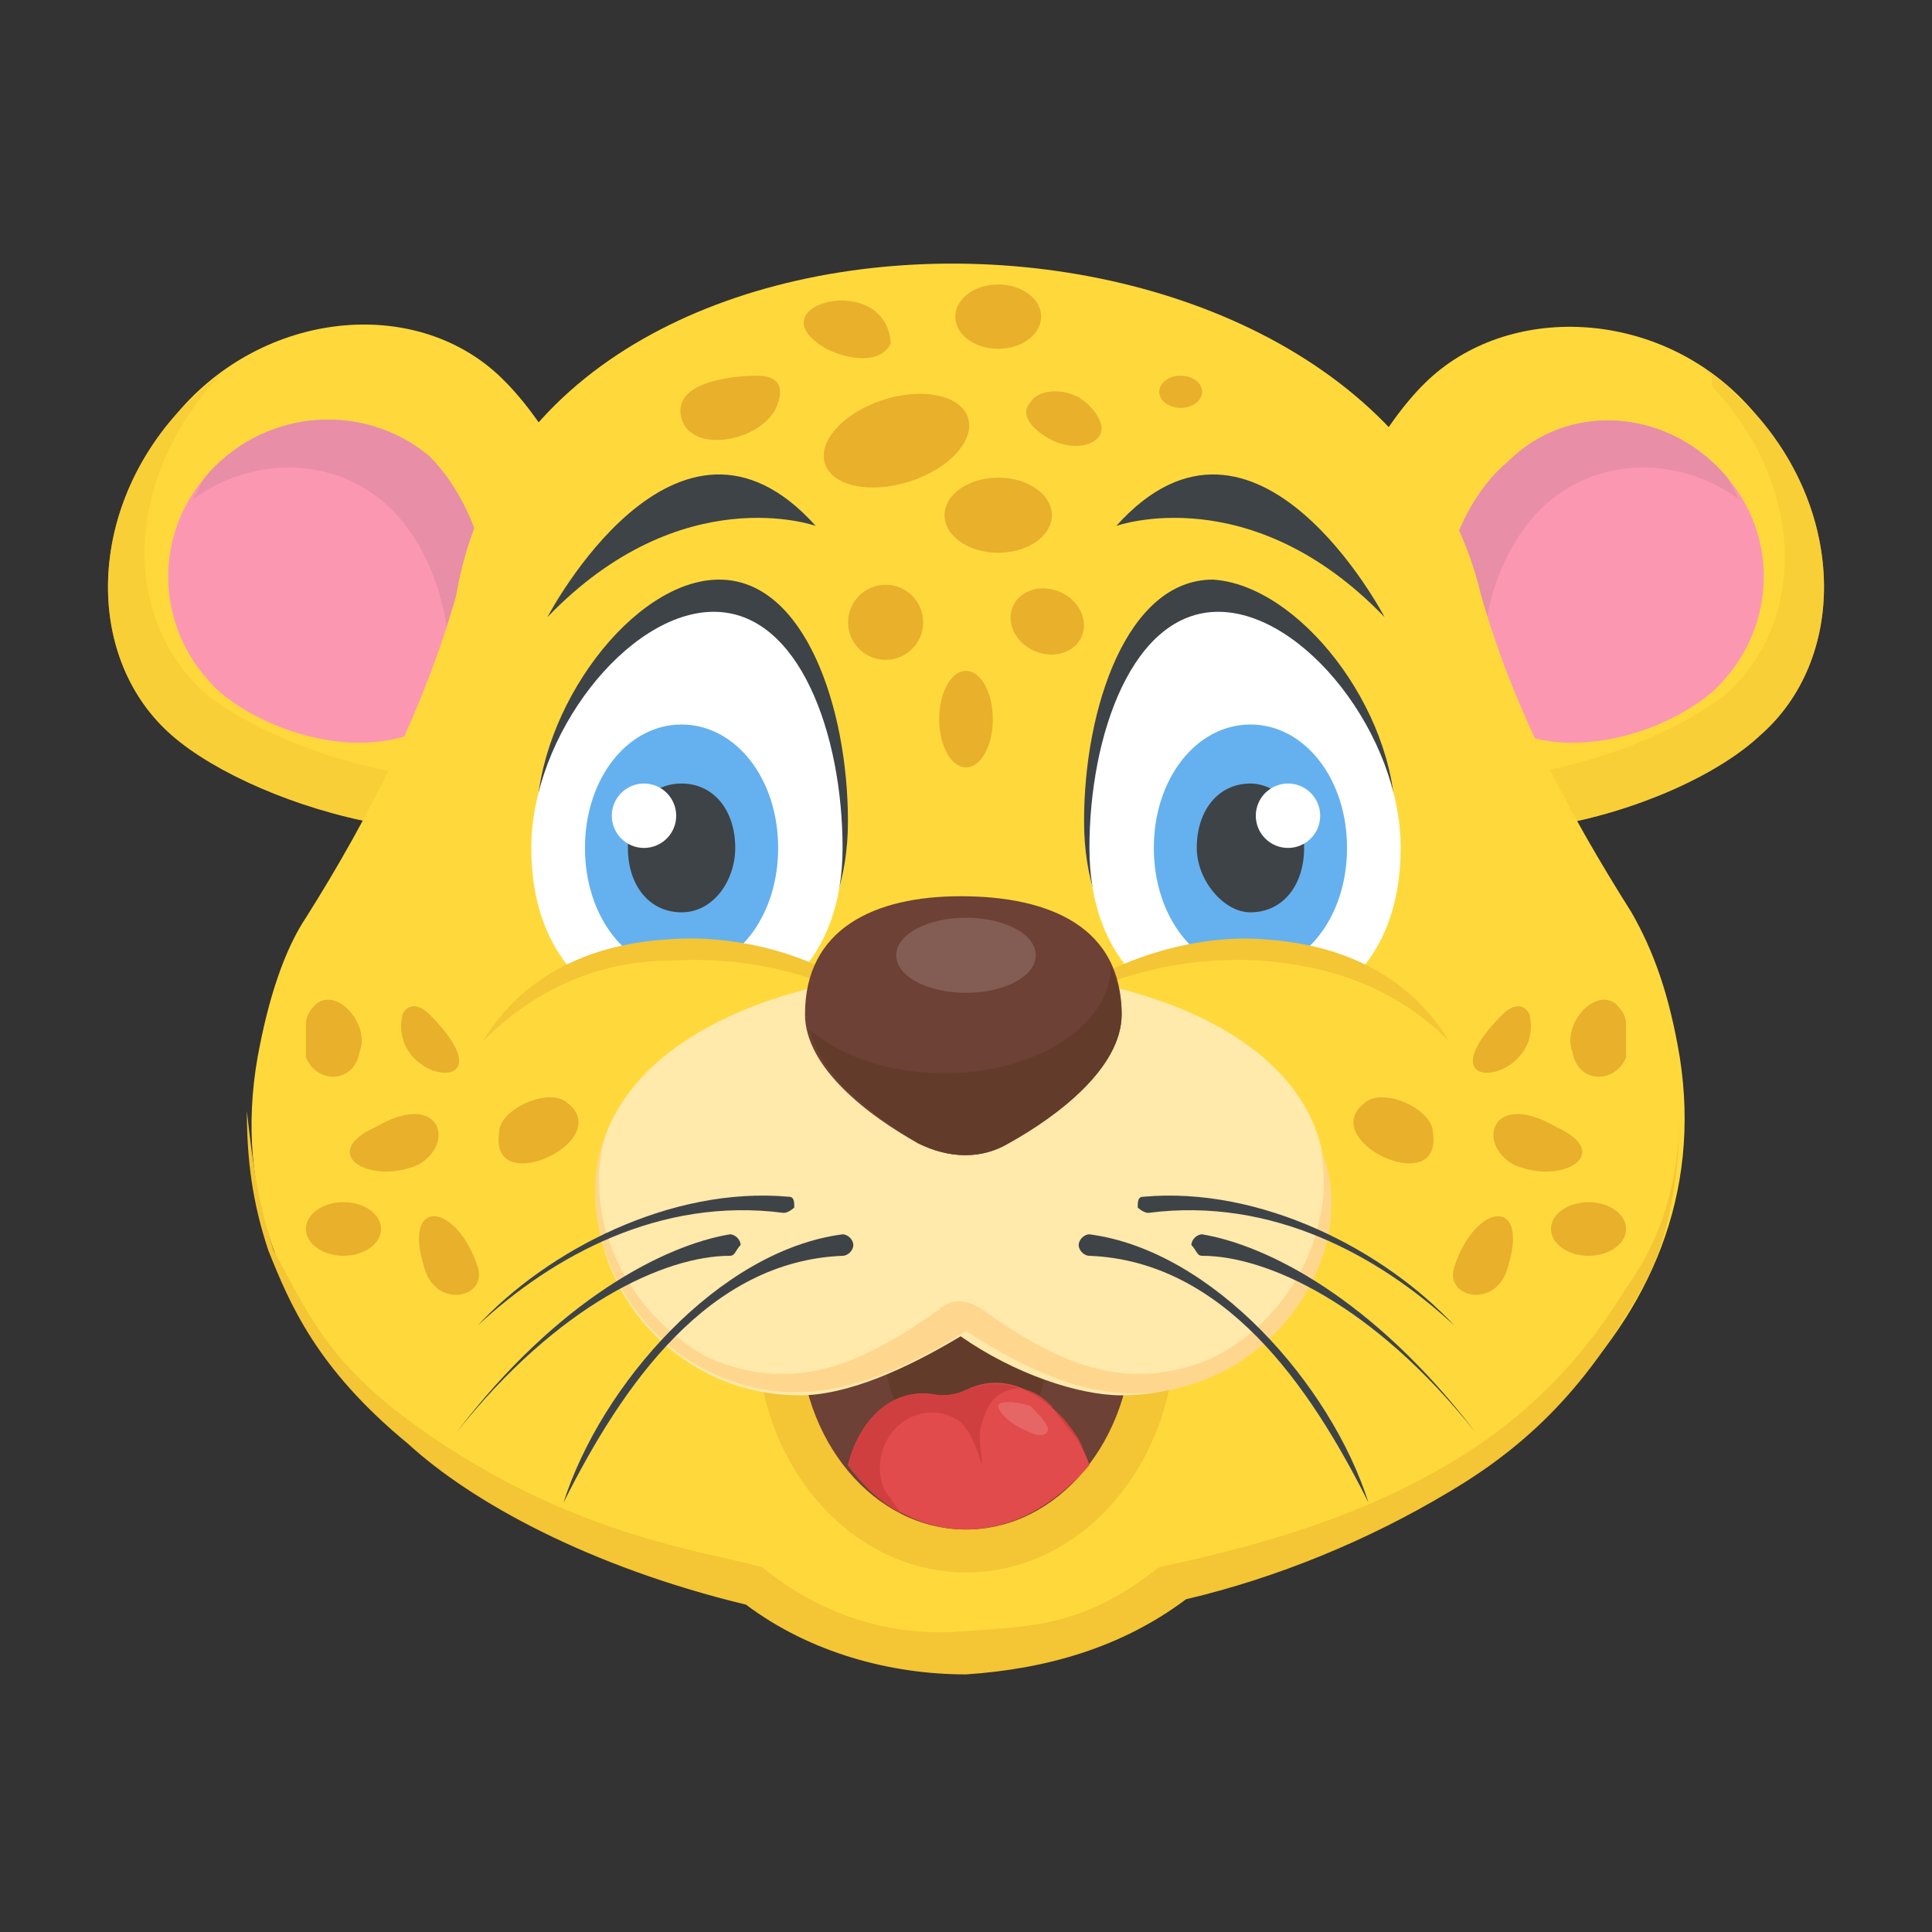 <?xml version="1.0" encoding="utf-8"?>
<!-- Generator: Adobe Illustrator 18.0.0, SVG Export Plug-In . SVG Version: 6.00 Build 0)  -->
<!DOCTYPE svg PUBLIC "-//W3C//DTD SVG 1.1//EN" "http://www.w3.org/Graphics/SVG/1.1/DTD/svg11.dtd">
<svg version="1.1" id="Layer_1" xmlns="http://www.w3.org/2000/svg" xmlns:xlink="http://www.w3.org/1999/xlink" x="0px" y="0px"
	 viewBox="0 0 36 36" enable-background="new 0 0 36 36" xml:space="preserve">
<rect x="0" y="0" width="36" height="36" fill="#333333" stroke="none"/>
<g>
	<g>
		<g>
			<g>
				<g>
					<g>
						<g>
							<g>
								<path fill="#FFD93B" d="M32.7,7.7c1.7,1.9,1.7,4.6,0.1,6c-1.6,1.5-6.1,2.7-7.8,0.9s0.1-6.2,1.7-7.6S31.1,5.8,32.7,7.7z"/>
							</g>
						</g>
					</g>
					<g opacity="0.5">
						<g>
							<g>
								<path fill="#F4C534" d="M32.7,7.7c1.7,1.9,1.7,4.6,0.1,6c-1.6,1.5-6.1,2.7-7.8,0.9c-0.4-0.4-0.6-1-0.7-1.6
									c0.1,0.2,0.2,0.4,0.4,0.6c1.7,1.8,5.9,0.6,7.5-0.7c1.5-1.4,1.4-3.9-0.3-5.7C31.9,7,31.9,7,31.8,6.9
									C32.1,7.1,32.4,7.4,32.7,7.7z"/>
							</g>
						</g>
					</g>
					<g>
						<g>
							<g>
								<path fill="#FC97B2" d="M32.1,8.8c1.1,1.2,1,3-0.2,4.1c-1.2,1-3.4,1.4-4.4,0.2c-1.1-1.2-0.6-3.5,0.6-4.5
									C29.2,7.5,31,7.6,32.1,8.8z"/>
							</g>
						</g>
					</g>
					<g>
						<g>
							<g>
								<path fill="#E88EA7" d="M32.1,8.8c0.1,0.1,0.2,0.3,0.3,0.5c-1.1-0.8-2.6-0.8-3.6,0.1c-1,0.9-1.5,2.8-0.9,4.1
									c-0.2-0.1-0.3-0.2-0.4-0.4c-1.1-1.2-0.6-3.5,0.6-4.5C29.2,7.5,31,7.6,32.1,8.8z"/>
							</g>
						</g>
					</g>
				</g>
				<g>
					<g>
						<g>
							<g>
								<path fill="#FFD93B" d="M3.3,7.7c-1.7,1.9-1.7,4.6-0.1,6s6.1,2.7,7.8,0.9S10.9,8.5,9.3,7S4.9,5.8,3.3,7.7z"/>
							</g>
						</g>
					</g>
					<g opacity="0.5">
						<g>
							<g>
								<path fill="#F4C534" d="M3.3,7.7c-1.7,1.9-1.7,4.6-0.1,6s6.1,2.7,7.8,0.9c0.4-0.4,0.6-1,0.7-1.6c-0.1,0.2-0.2,0.4-0.4,0.6
									c-1.7,1.8-5.9,0.6-7.5-0.7C2.2,11.4,2.4,8.9,4,7.1C4.1,7,4.1,7,4.2,6.9C3.9,7.1,3.6,7.4,3.3,7.7z"/>
							</g>
						</g>
					</g>
					<g>
						<g>
							<g>
								<path fill="#FC97B2" d="M3.9,8.8c-1.1,1.2-1,3,0.2,4.1c1.2,1,3.4,1.4,4.4,0.2C9.6,11.9,9.1,9.6,8,8.5C6.8,7.5,5,7.6,3.9,8.8
									z"/>
							</g>
						</g>
					</g>
					<g>
						<g>
							<g>
								<path fill="#E88EA7" d="M3.9,8.8C3.8,8.9,3.7,9.1,3.6,9.3c1.1-0.8,2.6-0.8,3.6,0.1c1,0.9,1.5,2.8,0.9,4.1
									c0.2-0.1,0.3-0.2,0.4-0.4C9.6,11.9,9.1,9.6,8,8.5C6.8,7.5,5,7.6,3.9,8.8z"/>
							</g>
						</g>
					</g>
				</g>
			</g>
			<g>
				<g>
					<g>
						<g>
							<path fill="#FFD93B" d="M22,29.7c-1,0.8-2.4,1.3-4,1.3c-1.6,0-3-0.5-4-1.3c-5.5-1.2-10.1-4.9-9.2-10c0.2-1.1,0.5-2,0.9-2.6
								c1.2-1.9,2.2-3.9,2.8-6c1.4-8.4,17.2-8.1,19.1,0c0.6,2.1,1.6,4,2.8,5.9c0.4,0.7,0.7,1.5,0.9,2.7C32.1,24.8,27.5,28.4,22,29.7
								z"/>
						</g>
					</g>
				</g>
				<g>
					<g>
						<g>
							<path fill="#E9B02C" d="M16.6,6.4c-0.2,0.4-0.8,0.3-1.2,0.1C14,5.7,16.5,5,16.6,6.4z"/>
						</g>
					</g>
				</g>
				<g>
					<g>
						<g>
							<path fill="#F4C534" d="M31.3,20.6c0,1.6-0.3,2.7-0.7,3.4c-0.9,1.6-1.9,2.8-3.6,3.8c-1.5,0.9-3.2,1.6-4.9,2
								c-1.2,0.9-2.6,1.3-4.1,1.4c-1.4,0-2.9-0.4-4.1-1.3c-2.9-0.7-5.1-1.9-6.3-3c-1.7-1.4-2.2-2.6-2.6-3.6
								c-0.3-0.9-0.4-1.7-0.4-2.6c0.1,0.9,0.2,1.7,0.5,2.6c0.6,1.1,1,2.1,2.7,3.3c2.8,2,5.3,2.3,6.4,2.6c1.1,0.9,2.4,1.3,3.7,1.2
								c1.4-0.1,2.3-0.1,3.7-1.2c2.4-0.5,3.9-1.1,5-1.7c1.3-0.7,2.6-1.7,3.7-3.5C31.1,22.9,31.3,21.7,31.3,20.6z"/>
						</g>
					</g>
				</g>
				<g>
					<g>
						<g>
							<g>
								<g>
									<g>
										<g>
											<g>
												<path fill="#3E4347" d="M26,15.3c0,2.1-1.3,3.3-2.9,3.3c-1.6,0-2.9-1.1-2.9-3.3c0-2.1,0.8-4.5,2.4-4.5
													C24.2,10.9,26,13.2,26,15.3z"/>
											</g>
										</g>
									</g>
									<g>
										<g>
											<g>
												<path fill="#FFFFFF" d="M26.1,15.8c0,2.1-1.3,3.2-2.9,3.2s-2.9-1.1-2.9-3.2c0-2.1,0.8-4.4,2.4-4.4S26.1,13.7,26.1,15.8z
													"/>
											</g>
										</g>
									</g>
								</g>
								<g>
									<g>
										<g>
											<g>
												<path fill="#65B1EF" d="M25.1,15.8c0,1.3-0.8,2.3-1.8,2.3s-1.8-1-1.8-2.3c0-1.3,0.8-2.3,1.8-2.3S25.1,14.5,25.1,15.8z"
													/>
											</g>
										</g>
									</g>
									<g>
										<g>
											<g>
												<path fill="#3E4347" d="M24.3,15.8c0,0.7-0.4,1.2-1,1.2c-0.5,0-1-0.6-1-1.2c0-0.7,0.4-1.2,1-1.2
													C23.8,14.6,24.3,15.1,24.3,15.8z"/>
											</g>
										</g>
									</g>
									<g>
										<g>
											<g>
												<circle fill="#FFFFFF" cx="24" cy="15.2" r="0.6"/>
											</g>
										</g>
									</g>
								</g>
							</g>
							<g>
								<g>
									<g>
										<g>
											<path fill="#FFD93B" d="M25.6,20.2l1.6-0.5c-1-1.7-3.6-2.5-6.1-1.7c-0.8,0.3-1.5,0.7-2.1,1.1l0.3,1.1H25.6z"/>
										</g>
									</g>
								</g>
							</g>
						</g>
					</g>
					<g>
						<g>
							<g>
								<g>
									<g>
										<g>
											<g>
												<path fill="#3E4347" d="M10,15.3c0,2.1,1.3,3.3,2.9,3.3s2.9-1.1,2.9-3.3c0-2.1-0.8-4.5-2.4-4.5S10,13.2,10,15.3z"/>
											</g>
										</g>
									</g>
									<g>
										<g>
											<g>
												<path fill="#FFFFFF" d="M9.9,15.8c0,2.1,1.3,3.2,2.9,3.2s2.9-1.1,2.9-3.2c0-2.1-0.8-4.4-2.4-4.4S9.9,13.7,9.9,15.8z"/>
											</g>
										</g>
									</g>
								</g>
								<g>
									<g>
										<g>
											<g>
												<path fill="#65B1EF" d="M10.9,15.8c0,1.3,0.8,2.3,1.8,2.3s1.8-1,1.8-2.3c0-1.3-0.8-2.3-1.8-2.3S10.9,14.5,10.9,15.8z"/>
											</g>
										</g>
									</g>
									<g>
										<g>
											<g>
												<path fill="#3E4347" d="M11.7,15.8c0,0.7,0.4,1.2,1,1.2s1-0.6,1-1.2c0-0.7-0.4-1.2-1-1.2S11.7,15.1,11.7,15.8z"/>
											</g>
										</g>
									</g>
									<g>
										<g>
											<g>
												<circle fill="#FFFFFF" cx="12" cy="15.2" r="0.6"/>
											</g>
										</g>
									</g>
								</g>
							</g>
							<g>
								<g>
									<g>
										<g>
											<path fill="#FFD93B" d="M16.6,20.2l0.3-1.1c-0.6-0.5-1.3-0.9-2.1-1.1c-2.5-0.8-5.1-0.1-6.1,1.7l1.6,0.5H16.6z"/>
										</g>
									</g>
								</g>
								<g>
									<g>
										<g>
											<g>
												<path fill="#F4C534" d="M16.3,18.7c-0.9-0.4-2.1-0.9-3.8-0.8c-1.3,0-2.5,0.5-3.5,1.5c0.6-1,1.7-1.8,3.5-1.9
													C13.9,17.4,15.5,17.9,16.3,18.7z"/>
											</g>
										</g>
									</g>
									<g>
										<g>
											<path fill="#F4C534" d="M27,19.4c-1-1-2.2-1.4-3.5-1.5c-1.7-0.1-2.9,0.4-3.8,0.8c0.8-0.7,2.4-1.3,3.8-1.2
												C25.3,17.6,26.4,18.4,27,19.4z"/>
										</g>
									</g>
								</g>
							</g>
						</g>
					</g>
				</g>
				<g>
					<g>
						
							<ellipse transform="matrix(0.952 -0.305 0.305 0.952 -1.695 5.498)" fill="#E9B02C" cx="16.7" cy="8.2" rx="1.4" ry="0.8"/>
					</g>
				</g>
				<g>
					<g>
						<ellipse fill="#E9B02C" cx="18.6" cy="5.9" rx="0.8" ry="0.6"/>
					</g>
				</g>
				<g>
					<g>
						<ellipse fill="#E9B02C" cx="22" cy="7.3" rx="0.4" ry="0.3"/>
					</g>
				</g>
				<g>
					<g>
						<ellipse fill="#E9B02C" cx="18.6" cy="9.6" rx="1" ry="0.7"/>
					</g>
				</g>
				<g>
					<g>
						
							<ellipse transform="matrix(0.957 0.289 -0.289 0.957 4.064 -4.274)" fill="#E9B02C" cx="16.5" cy="11.6" rx="0.7" ry="0.7"/>
					</g>
				</g>
				<g>
					<g>
						<g>
							<ellipse fill="#E9B02C" cx="18" cy="13.4" rx="0.5" ry="0.9"/>
						</g>
					</g>
				</g>
				<g>
					<g>
						
							<ellipse transform="matrix(0.914 0.405 -0.405 0.914 6.389 -6.92)" fill="#E9B02C" cx="19.5" cy="11.6" rx="0.7" ry="0.6"/>
					</g>
				</g>
				<g>
					<g>
						<path fill="#E9B02C" d="M20.5,8.1c-0.1,0.2-0.5,0.3-0.9,0.1c-0.4-0.2-0.6-0.5-0.4-0.7c0.1-0.2,0.5-0.3,0.9-0.1
							C20.4,7.6,20.6,7.9,20.5,8.1z"/>
					</g>
				</g>
				<g>
					<g>
						<g>
							<g>
								<path fill="#3E4347" d="M20.8,9.8c0,0,2.5-0.9,5,1.7C25.8,11.5,23.4,6.9,20.8,9.8z"/>
							</g>
						</g>
					</g>
					<g>
						<g>
							<g>
								<path fill="#3E4347" d="M15.2,9.8c0,0-2.5-0.9-5,1.7C10.2,11.5,12.6,6.9,15.2,9.8z"/>
							</g>
						</g>
					</g>
				</g>
			</g>
			<g>
				<g>
					<g>
						<g>
							<ellipse fill="#F4C534" cx="18" cy="24.8" rx="3.9" ry="4.5"/>
						</g>
					</g>
				</g>
				<g>
					<g>
						<g>
							<ellipse fill="#6D4135" cx="18" cy="24.8" rx="3.1" ry="3.7"/>
						</g>
					</g>
				</g>
				<g>
					<g>
						<g>
							<ellipse fill="#633B2A" cx="18" cy="25.3" rx="1.5" ry="1.7"/>
						</g>
					</g>
				</g>
				<g>
					<g>
						<g>
							<path fill="#FFE9AB" d="M11.1,22.2c0,2.1,1.7,3.8,3.8,3.8c0.9,0,2-0.5,3-1.1c1,0.7,2.2,1.1,3,1.1c2.1,0,3.8-1.7,3.8-3.8
								C24.9,16.7,11.1,16.7,11.1,22.2z"/>
						</g>
					</g>
				</g>
				<g>
					<g>
						<g>
							<path fill="#FFD68D" d="M22.9,25.5c-1.7,0.9-3.2,0.4-4.9-0.7l0,0c-1.6,1-3.2,1.6-4.9,0.7c-1.7-0.9-2.4-3-1.8-4.4
								c-0.5,1.6,0.4,3.4,1.9,4.2c1.6,0.7,2.9,0.1,4.3-0.9c0.2-0.2,0.5-0.2,0.8,0c1.4,1,2.7,1.6,4.3,0.9c1.6-0.8,2.3-2.6,2-3.9
								C25.2,22.7,24.5,24.6,22.9,25.5z"/>
						</g>
					</g>
				</g>
				<g>
					<g>
						<g>
							<g>
								<path fill="#6D4135" d="M20.9,18.9c0,1-1.2,1.9-2.1,2.4c-0.5,0.3-1.1,0.3-1.7,0c-0.9-0.5-2.1-1.4-2.1-2.4
									c0-1.6,1.3-2.2,2.9-2.2C19.6,16.7,20.9,17.3,20.9,18.9z"/>
							</g>
						</g>
					</g>
					<g>
						<g>
							<g>
								<g>
									<path fill="#633B2A" d="M20.9,18.9c0,1-1.2,1.9-2.1,2.4c-0.5,0.3-1.1,0.3-1.7,0c-0.8-0.5-1.8-1.2-2-2.1
										c0.6,0.5,1.5,0.8,2.5,0.8c1.7,0,3.1-0.9,3.1-2C20.8,18.3,20.9,18.5,20.9,18.9z"/>
								</g>
							</g>
						</g>
					</g>
					<g opacity="0.15">
						<g>
							<g>
								<path fill="#FFFFFF" d="M19.3,17.8c0,0.4-0.6,0.7-1.3,0.7s-1.3-0.3-1.3-0.7s0.6-0.7,1.3-0.7S19.3,17.4,19.3,17.8z"/>
							</g>
						</g>
					</g>
				</g>
				<g>
					<g>
						<g>
							<path fill="#E24B4B" d="M18,28.5c0.9,0,1.7-0.5,2.3-1.2C20,26.4,19,25.4,18,25.9C17.8,26,17.6,26,17.5,26
								c-0.9-0.2-1.5,0.5-1.7,1.3C16.3,28,17.1,28.5,18,28.5z"/>
						</g>
					</g>
				</g>
				<g opacity="0.15">
					<g>
						<g>
							<path fill="#FFFFFF" d="M19.5,26.7c-0.1,0.1-0.3,0-0.5-0.1c-0.2-0.1-0.4-0.3-0.4-0.4s0.3-0.1,0.6,0
								C19.4,26.4,19.6,26.6,19.5,26.7z"/>
						</g>
					</g>
				</g>
				<g>
					<g>
						<path fill="#D03F3F" d="M20.2,27c-0.4-0.8-1.3-1.5-2.2-1.1C17.8,26,17.6,26,17.5,26c-0.9-0.2-1.5,0.5-1.7,1.3
							c0.3,0.4,0.6,0.7,1,0.9c-0.1-0.1-0.2-0.3-0.3-0.4c-0.2-0.4-0.1-0.9,0.2-1.2c0.3-0.3,0.8-0.4,1.2-0.1c0.2,0.2,0.3,0.5,0.4,0.8
							c0-0.3-0.1-0.5,0-0.8c0.1-0.3,0.2-0.5,0.5-0.6c0.3-0.1,0.6,0.1,0.8,0.3C19.7,26.4,20,26.7,20.2,27z"/>
					</g>
				</g>
			</g>
			<g>
				<g>
					<g>
						<g>
							<g>
								<path fill="#3E4347" d="M21.2,22.5c0-0.1,0-0.2,0.1-0.2c0,0,0,0,0,0c2.2-0.2,4.5,1,5.8,2.4c-1.4-1.3-3.4-2.4-5.7-2.1
									C21.3,22.6,21.2,22.5,21.2,22.5z"/>
							</g>
						</g>
						<g>
							<g>
								<path fill="#3E4347" d="M25.5,28c-1.1-2.2-2.7-4.5-5.2-4.6c-0.1,0-0.2-0.1-0.2-0.2c0-0.1,0.1-0.2,0.2-0.2c0,0,0,0,0,0
									C22.6,23.3,24.8,25.8,25.5,28z"/>
							</g>
						</g>
						<g>
							<g>
								<path fill="#3E4347" d="M27.5,26.7c-1.9-2.4-3.9-3.3-5.1-3.3c-0.1,0-0.1-0.1-0.2-0.2c0-0.1,0.1-0.2,0.2-0.2l0,0
									C23.6,23.2,25.6,24.2,27.5,26.7z"/>
							</g>
						</g>
					</g>
				</g>
				<g>
					<g>
						<g>
							<g>
								<path fill="#3E4347" d="M14.8,22.5c0-0.1,0-0.2-0.1-0.2c0,0,0,0,0,0c-2.2-0.2-4.5,1-5.8,2.4c1.4-1.3,3.4-2.4,5.7-2.1
									C14.7,22.6,14.8,22.5,14.8,22.5z"/>
							</g>
						</g>
						<g>
							<g>
								<path fill="#3E4347" d="M10.5,28c1.1-2.2,2.7-4.5,5.2-4.6c0.1,0,0.2-0.1,0.2-0.2c0-0.1-0.1-0.2-0.2-0.2c0,0,0,0,0,0
									C13.4,23.3,11.2,25.8,10.5,28z"/>
							</g>
						</g>
						<g>
							<g>
								<path fill="#3E4347" d="M8.5,26.7c1.9-2.4,3.9-3.3,5.1-3.3c0.1,0,0.1-0.1,0.2-0.2c0-0.1-0.1-0.2-0.2-0.2l0,0
									C12.4,23.2,10.4,24.2,8.5,26.7z"/>
							</g>
						</g>
					</g>
				</g>
			</g>
		</g>
		<g>
			<g>
				<g>
					<g>
						<g>
							<path fill="#E9B02C" d="M30.1,18.7c0.1,0.1,0.2,0.2,0.2,0.4c0,0.2,0,0.4,0,0.6c-0.2,0.5-0.9,0.5-1-0.1
								C29.1,19.1,29.7,18.4,30.1,18.7z"/>
						</g>
					</g>
				</g>
				<g>
					<g>
						<g>
							<g>
								<ellipse fill="#E9B02C" cx="29.6" cy="22.9" rx="0.7" ry="0.5"/>
							</g>
						</g>
					</g>
					<g>
						<g>
							<g>
								<g>
									<path fill="#E9B02C" d="M26.7,21.1c0.2,1.3-2.3,0.1-1.2-0.6C25.9,20.3,26.7,20.7,26.7,21.1z"/>
								</g>
							</g>
						</g>
						<g>
							<g>
								<g>
									<path fill="#E9B02C" d="M28,18.9c0.2-0.2,0.4-0.2,0.5,0C28.8,20.2,26.4,20.5,28,18.9z"/>
								</g>
							</g>
						</g>
						<g>
							<g>
								<g>
									<path fill="#E9B02C" d="M28.2,21.7c-0.7-0.4-0.4-1.4,0.8-0.7C30.1,21.5,29.1,22.1,28.2,21.7z"/>
								</g>
							</g>
						</g>
						<g>
							<g>
								<g>
									<path fill="#E9B02C" d="M28.1,23.6c-0.2,0.8-1.2,0.6-1,0C27.5,22.4,28.5,22.3,28.1,23.6z"/>
								</g>
							</g>
						</g>
					</g>
				</g>
			</g>
			<g>
				<g>
					<g>
						<g>
							<path fill="#E9B02C" d="M5.9,18.7c-0.1,0.1-0.2,0.2-0.2,0.4c0,0.2,0,0.4,0,0.6c0.2,0.5,0.9,0.5,1-0.1
								C6.9,19.1,6.3,18.4,5.9,18.7z"/>
						</g>
					</g>
				</g>
				<g>
					<g>
						<g>
							<g>
								<ellipse fill="#E9B02C" cx="6.4" cy="22.9" rx="0.7" ry="0.5"/>
							</g>
						</g>
					</g>
					<g>
						<g>
							<g>
								<g>
									<path fill="#E9B02C" d="M9.3,21.1c-0.2,1.3,2.3,0.1,1.2-0.6C10.1,20.3,9.3,20.7,9.3,21.1z"/>
								</g>
							</g>
						</g>
						<g>
							<g>
								<g>
									<path fill="#E9B02C" d="M8,18.9c-0.2-0.2-0.4-0.2-0.5,0C7.2,20.2,9.6,20.5,8,18.9z"/>
								</g>
							</g>
						</g>
						<g>
							<g>
								<g>
									<path fill="#E9B02C" d="M7.8,21.7c0.7-0.4,0.4-1.4-0.8-0.7C5.9,21.5,6.9,22.1,7.8,21.7z"/>
								</g>
							</g>
						</g>
						<g>
							<g>
								<g>
									<path fill="#E9B02C" d="M7.9,23.6c0.2,0.8,1.2,0.6,1,0C8.5,22.4,7.5,22.3,7.9,23.6z"/>
								</g>
							</g>
						</g>
					</g>
				</g>
			</g>
		</g>
	</g>
	<g>
		<g>
			<g>
				<path fill="#E9B02C" d="M14.1,7c0.4,0,0.5,0.2,0.4,0.5c-0.2,0.7-1.6,1-1.8,0.3C12.5,7.1,13.7,7,14.1,7z"/>
			</g>
		</g>
	</g>
</g>
</svg>
